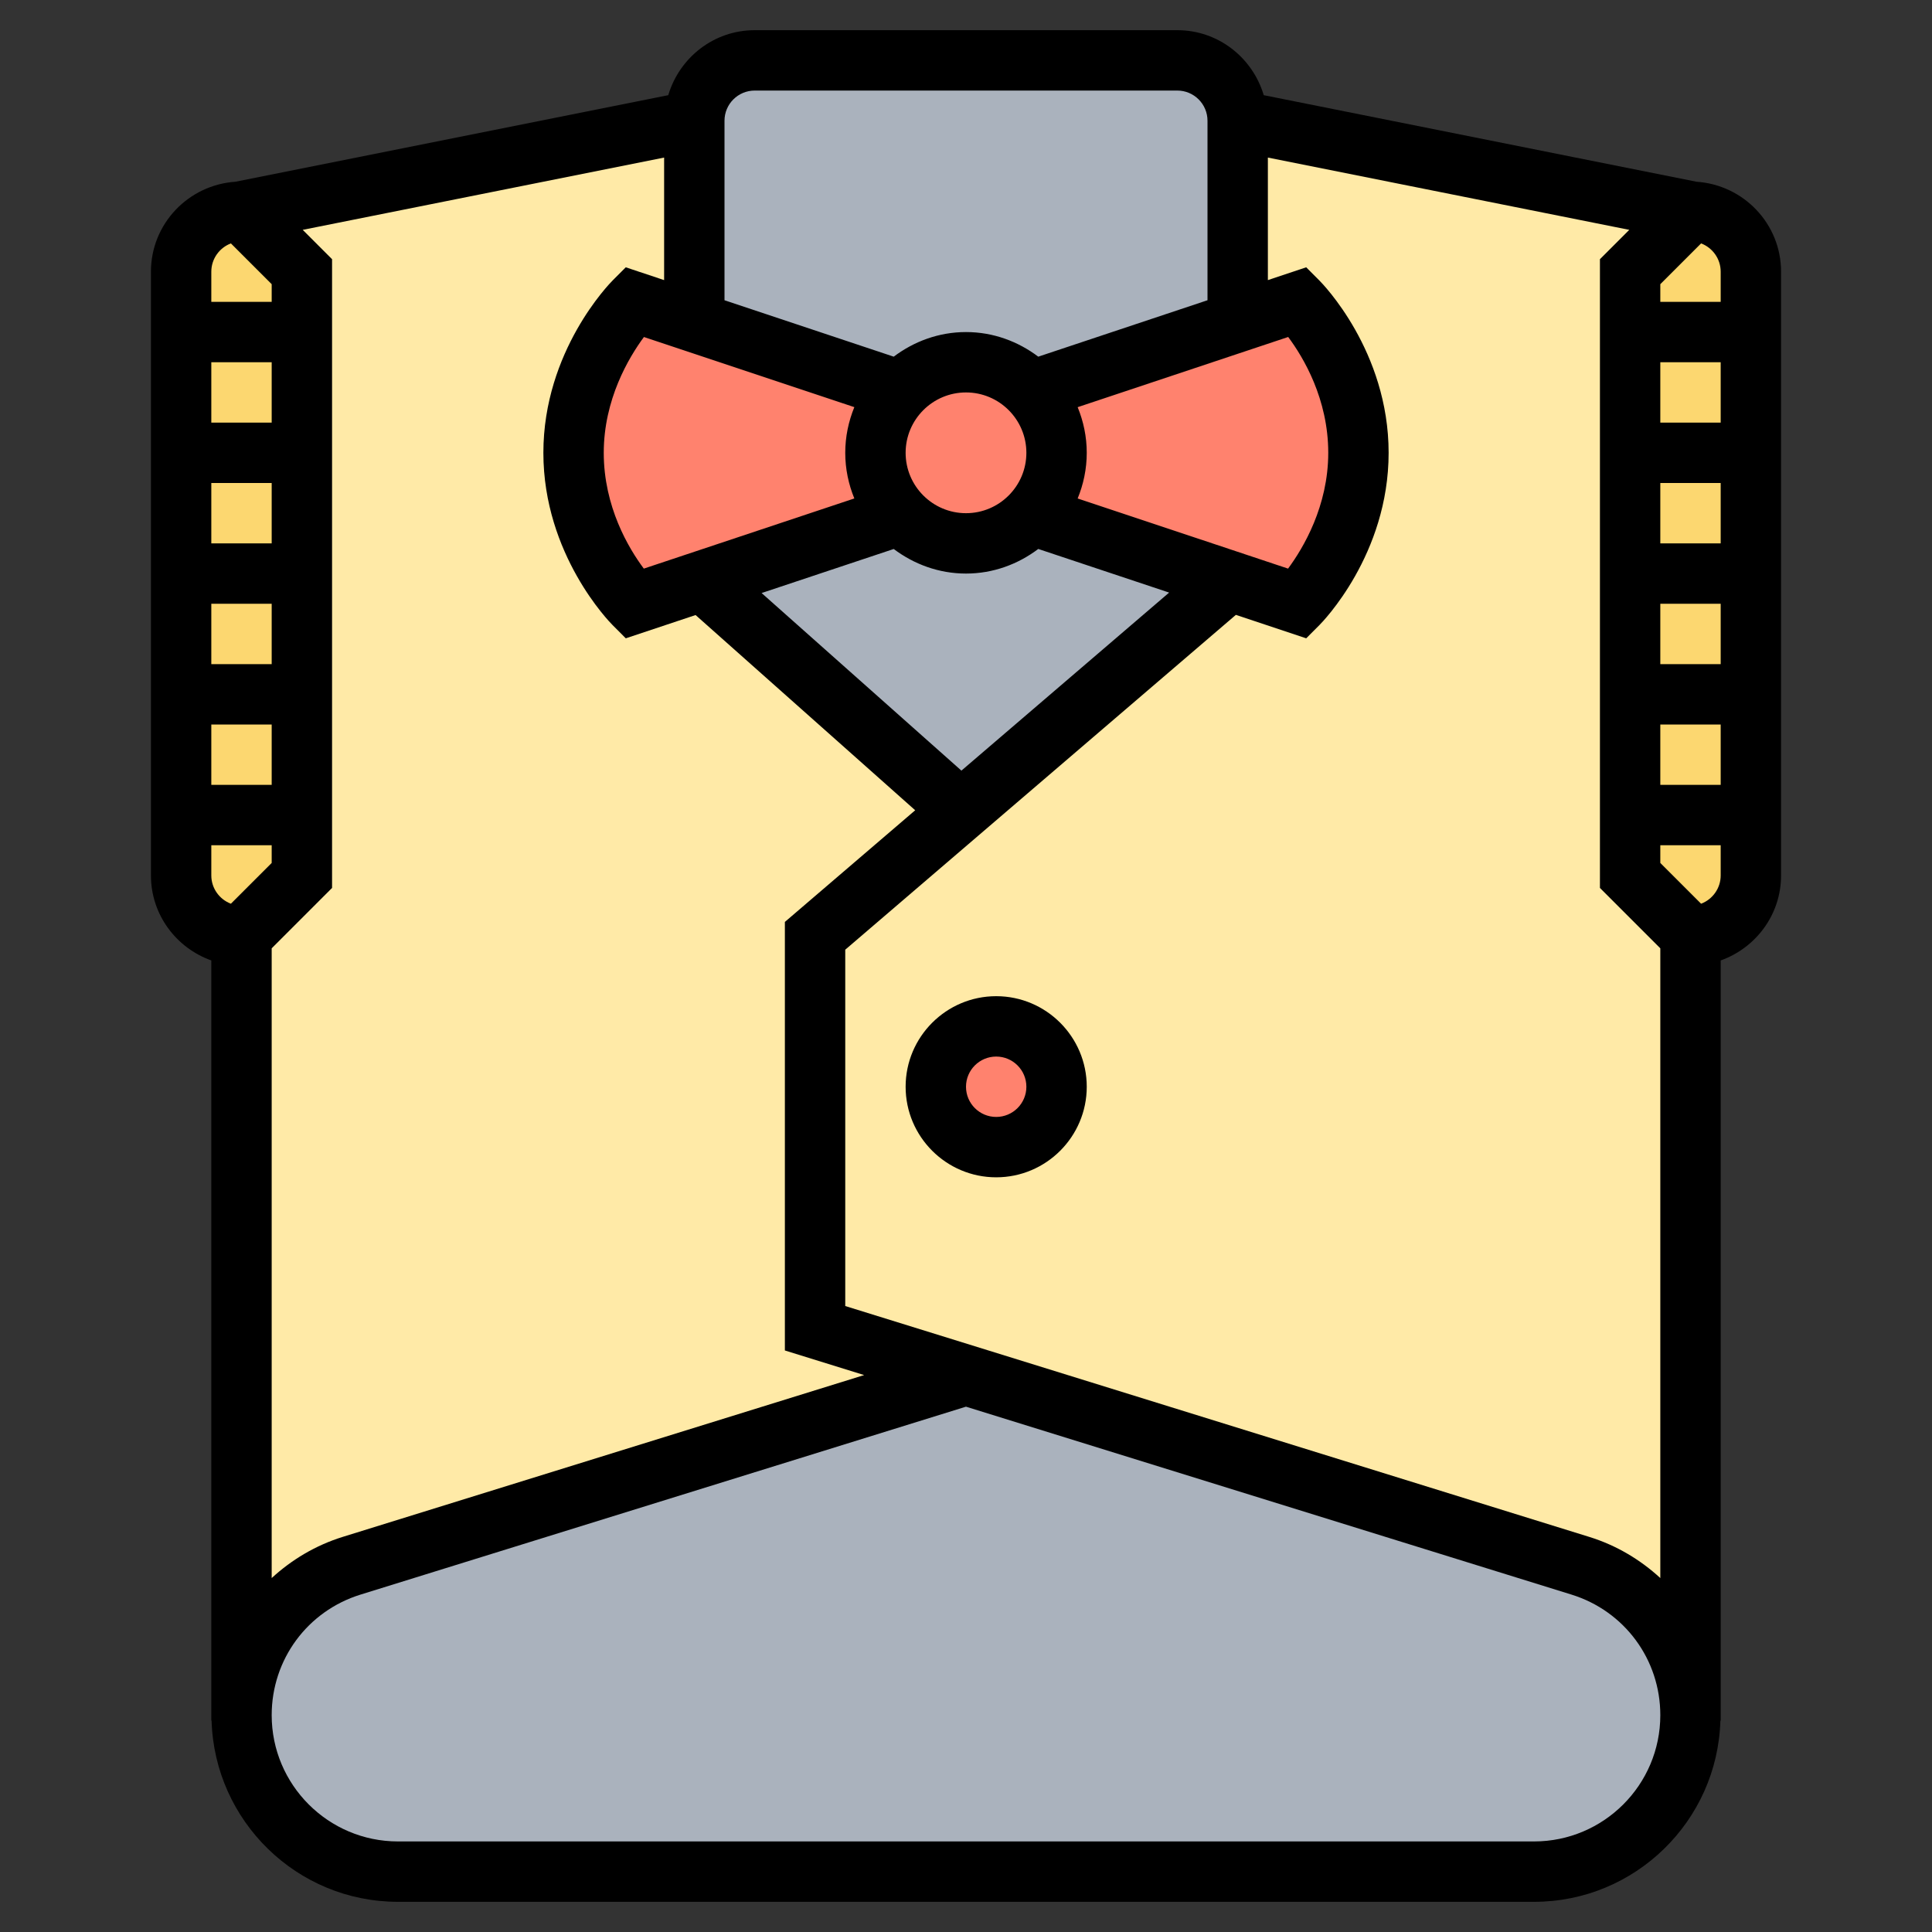 <svg id="_x30_1_Parrot" enable-background="new 0 0 64 64" height="512" viewBox="0 0 64 64" width="512" xmlns="http://www.w3.org/2000/svg"><rect x="0" y="0" width="64" height="64" fill="#333333" stroke="none"/><path d="m54.99 53.74c.64.88 1.01 1.94 1.01 3.08 0 2.86-2.32 5.18-5.18 5.18h-37.64c-1.43 0-2.72-.58-3.66-1.52s-1.52-2.23-1.52-3.66c0-2.27 1.48-4.28 3.65-4.95l20.36-6.32 20.34 6.32c1.09.33 2 1.01 2.64 1.87z" fill="#aab2bd"/><path d="m41 4v6.67l-6.82 2.27c-.55-.58-1.32-.94-2.18-.94s-1.63.36-2.18.94l-6.82-2.27v-6.67c0-1.1.9-2 2-2h14c1.1 0 2 .9 2 2z" fill="#aab2bd"/><path d="m40.72 19.24-8.88 7.61-8.57-7.61 6.55-2.18c.55.58 1.32.94 2.18.94s1.63-.36 2.18-.94z" fill="#aab2bd"/><path d="m32.01 45.55-20.36 6.32c-2.17.67-3.65 2.68-3.65 4.95v-25.82l2-2v-2-4-4-4-4-2c-.78-.78-1.22-1.22-2-2l15-3v6.67l-2-.67s-2 2-2 5 2 5 2 5l2.27-.76 8.57 7.61-4.84 4.15v13z" fill="#ffeaa7"/><path d="m56 31v25.82c0-1.14-.37-2.2-1.01-3.08-.64-.86-1.55-1.54-2.64-1.87l-20.34-6.32-5.01-1.55v-13l4.84-4.15 8.88-7.61 2.28.76s2-2 2-5-2-5-2-5l-2 .67v-6.67l15 3c-.78.78-1.22 1.22-2 2v2 4 4 4 4 2z" fill="#ffeaa7"/><path d="m8 7c-.55 0-1.05.22-1.41.59-.37.36-.59.86-.59 1.41v2 4 4 4 4 2c0 1.1.9 2 2 2l2-2v-2-4-4-4-4-2c-.78-.78-1.22-1.22-2-2z" fill="#fcd770"/><path d="m57.41 7.59c-.36-.37-.86-.59-1.41-.59-.78.78-1.22 1.22-2 2v2 4 4 4 4 2l2 2c1.1 0 2-.9 2-2v-2-4-4-4-4-2c0-.55-.22-1.05-.59-1.41z" fill="#fcd770"/><g fill="#ff826e"><path d="m23 10.67 6.82 2.27c-.5.53-.82 1.26-.82 2.06s.32 1.53.82 2.06l-6.55 2.18-2.27.76s-2-2-2-5 2-5 2-5z"/><path d="m41 10.67 2-.67s2 2 2 5-2 5-2 5l-2.28-.76-6.54-2.18c.51-.53.82-1.26.82-2.06s-.32-1.53-.82-2.06z"/><path d="m35 15c0 .8-.31 1.53-.82 2.06-.55.58-1.32.94-2.18.94s-1.63-.36-2.18-.94c-.5-.53-.82-1.26-.82-2.06s.32-1.53.82-2.06c.55-.58 1.32-.94 2.18-.94s1.63.36 2.18.94c.5.53.82 1.26.82 2.06z"/><circle cx="33" cy="36" r="2"/></g><path d="m56.196 6.02-14.333-2.867c-.368-1.24-1.505-2.153-2.863-2.153h-14c-1.358 0-2.495.913-2.863 2.153l-14.333 2.867c-1.562.103-2.804 1.393-2.804 2.98v20c0 1.302.839 2.402 2 2.816v25.184h.009c.098 3.324 2.826 6 6.173 6h37.635c3.348 0 6.076-2.676 6.173-6h.01v-25.184c1.161-.414 2-1.514 2-2.816v-20c0-1.587-1.242-2.877-2.804-2.98zm.804 2.98v1h-2v-.586l1.351-1.351c.378.143.649.509.649.937zm-50 19h2v.586l-1.351 1.351c-.378-.143-.649-.509-.649-.937zm2-14h-2v-2h2zm0 2v2h-2v-2zm0 4v2h-2v-2zm0 4v2h-2v-2zm2 5.414v-20.828l-.972-.972 11.972-2.394v4.059l-1.271-.424-.437.438c-.093.094-2.292 2.332-2.292 5.707s2.199 5.613 2.293 5.707l.437.438 2.312-.771 7.275 6.467-4.317 3.699v14.196l2.626.815-17.275 5.361c-.902.281-1.692.758-2.351 1.363v-20.861zm31.673-18.251c.503.674 1.327 2.052 1.327 3.837 0 1.768-.828 3.156-1.331 3.836l-6.97-2.323c.191-.468.301-.977.301-1.513s-.11-1.045-.301-1.512zm-10.825 14.365-6.619-5.883 4.377-1.459c.67.504 1.493.814 2.394.814s1.724-.31 2.394-.815l4.335 1.445zm2.152-10.528c0 1.103-.897 2-2 2s-2-.897-2-2 .897-2 2-2 2 .897 2 2zm-5.699 1.512-6.974 2.324c-.503-.673-1.327-2.051-1.327-3.836 0-1.768.828-3.156 1.331-3.836l6.97 2.323c-.191.468-.301.977-.301 1.513s.11 1.045.301 1.512zm-.301 26.752v-11.804l12.94-11.092 2.33.777.437-.438c.094-.094 2.293-2.332 2.293-5.707s-2.199-5.613-2.293-5.707l-.437-.438-1.27.424v-4.059l11.972 2.394-.972.972v20.828l2 2v20.861c-.659-.605-1.448-1.082-2.35-1.362zm27-19.264h2v2h-2zm0-2v-2h2v2zm0-4v-2h2v2zm0-4v-2h2v2zm-30-11h14c.552 0 1 .448 1 1v5.946l-5.606 1.869c-.67-.505-1.493-.815-2.394-.815s-1.724.31-2.394.815l-5.606-1.869v-5.946c0-.552.448-1 1-1zm-17.351 5.063 1.351 1.351v.586h-2v-1c0-.428.271-.794.649-.937zm43.168 52.937h-37.634c-2.307 0-4.183-1.876-4.183-4.183 0-1.843 1.183-3.448 2.943-3.994l20.056-6.225 20.059 6.225c1.759.546 2.942 2.152 2.942 3.994 0 2.307-1.876 4.183-4.183 4.183zm5.534-31.063-1.351-1.351v-.586h2v1c0 .428-.271.794-.649.937z"/><path d="m33 33c-1.654 0-3 1.346-3 3s1.346 3 3 3 3-1.346 3-3-1.346-3-3-3zm0 4c-.552 0-1-.448-1-1s.448-1 1-1 1 .448 1 1-.448 1-1 1z"/></svg>